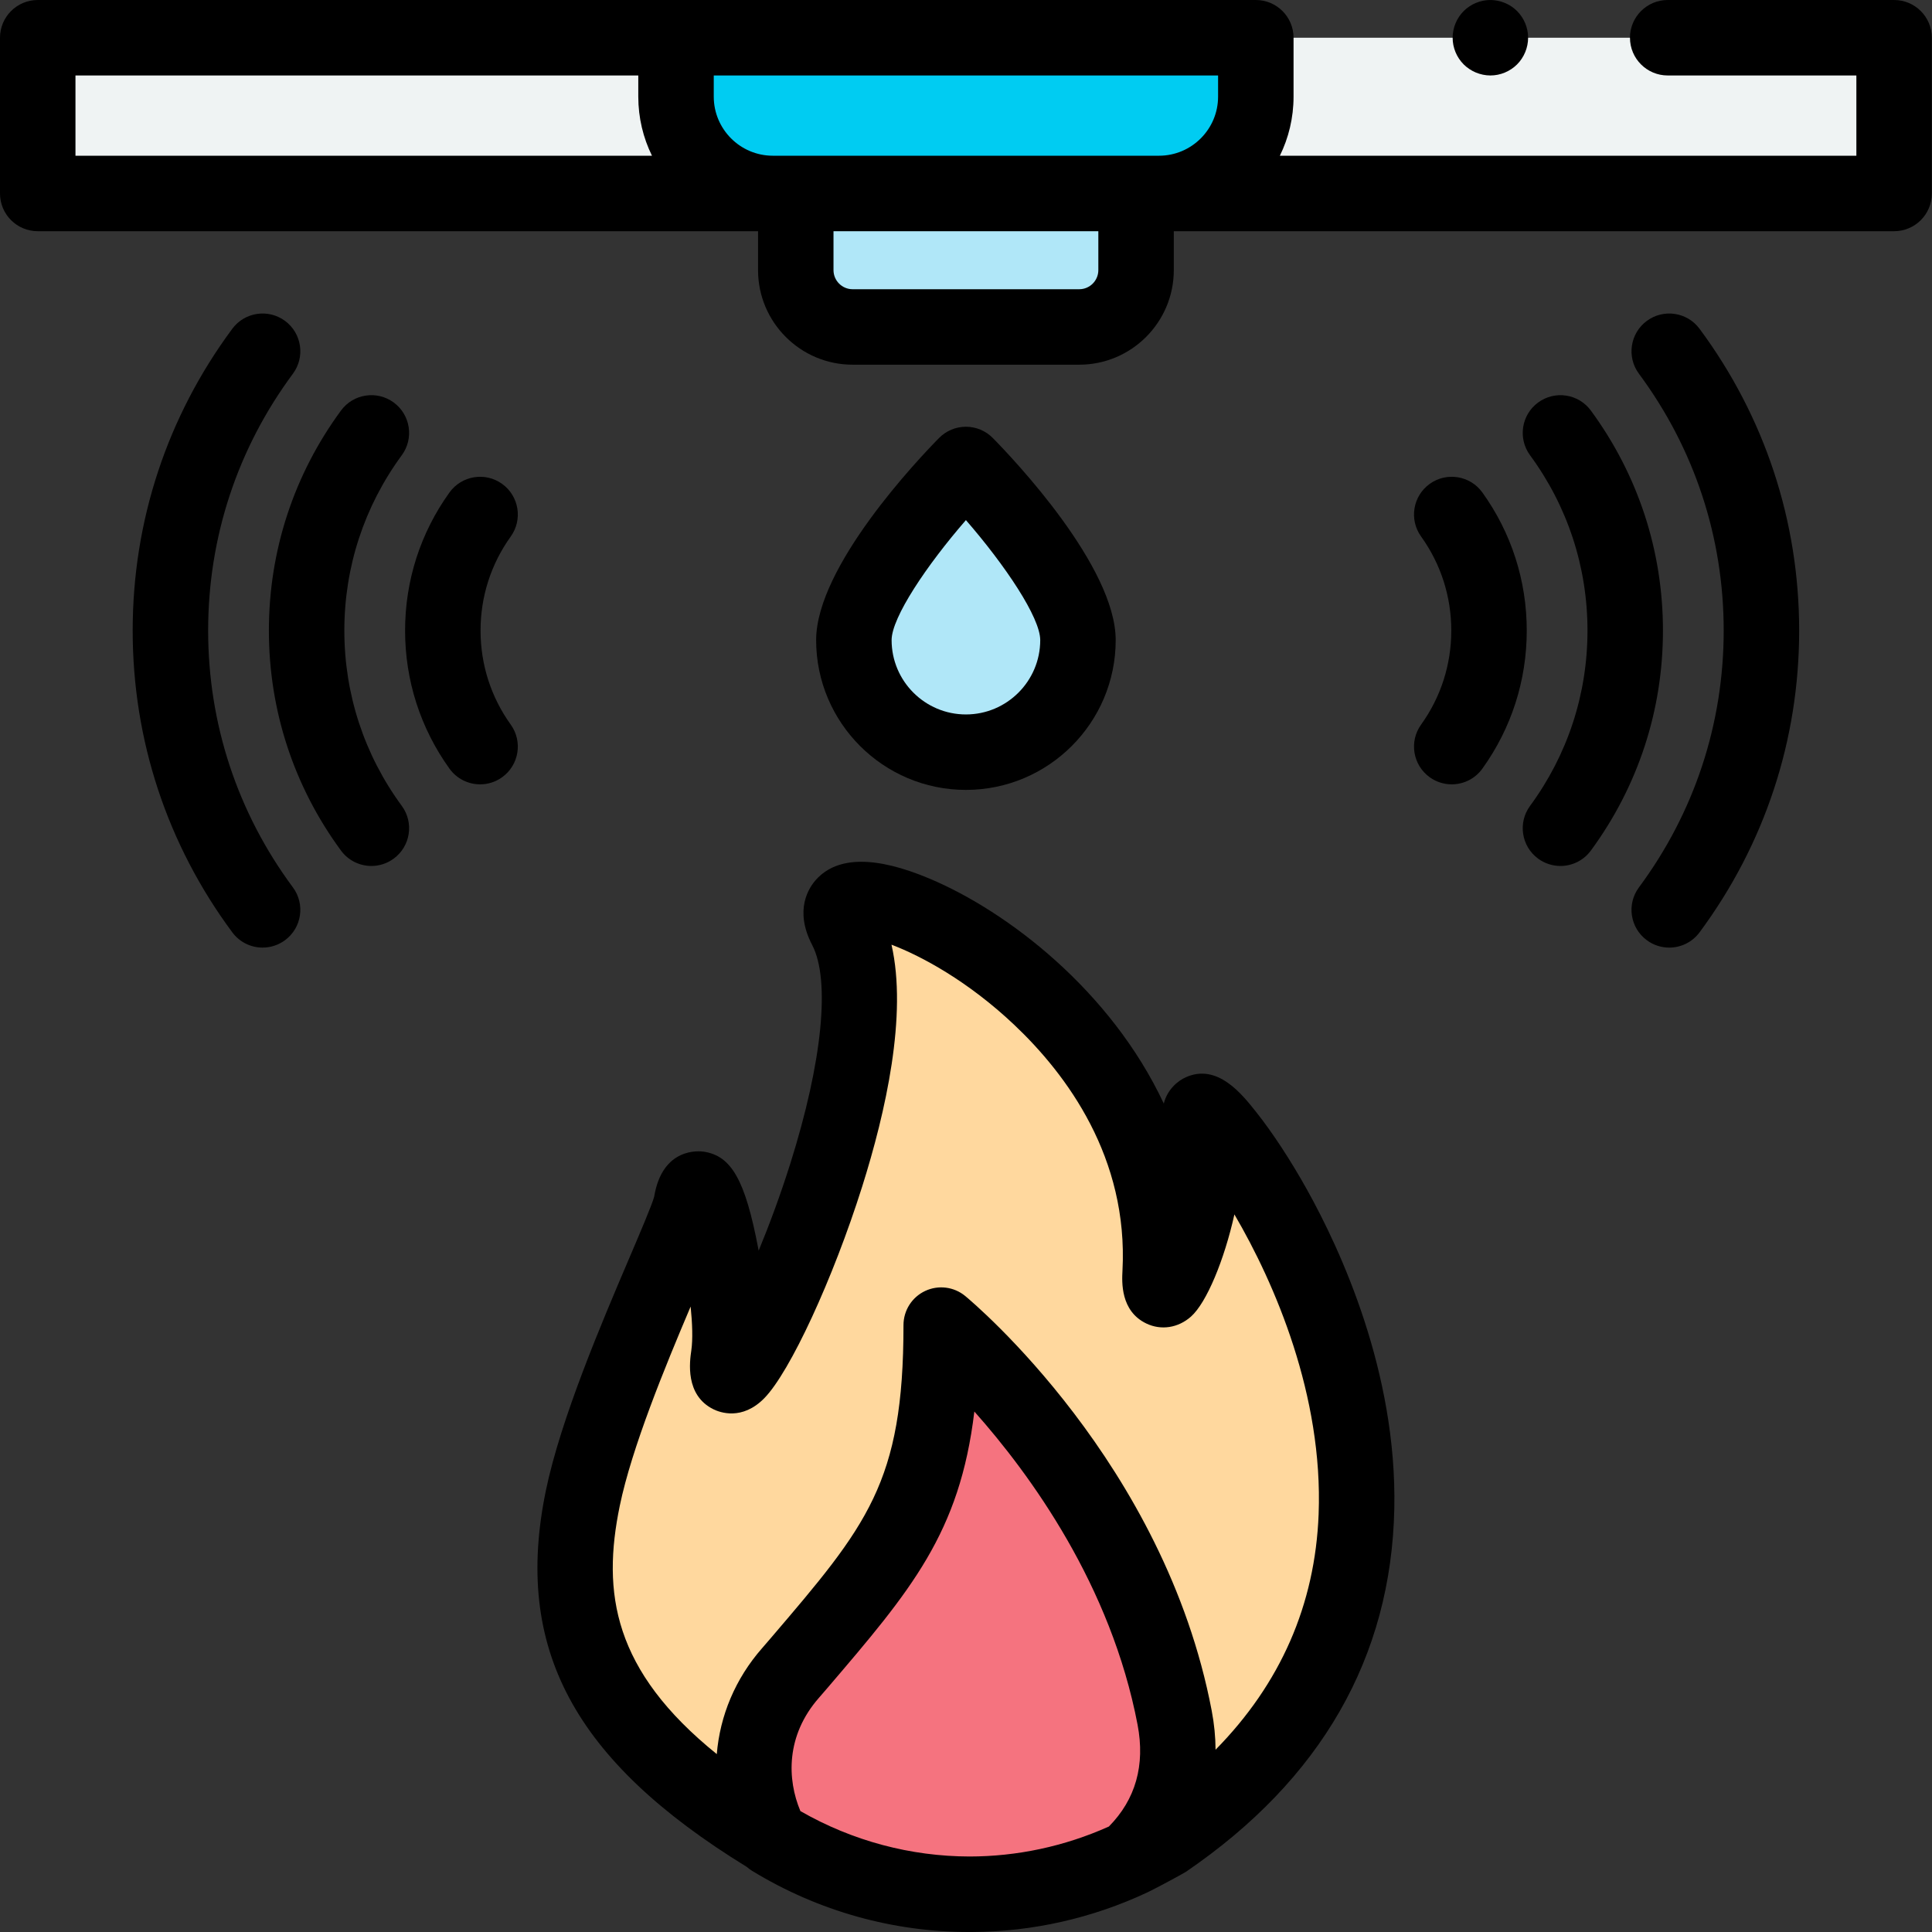 <svg height="512pt" viewBox="0 0 512 512" width="512pt" xmlns="http://www.w3.org/2000/svg"><rect x="0" y="0" width="512" height="512" fill="#333333" stroke="none"/><path d="m413.531 229.488c-2.059 0-4.129-.633-5.914-1.941-4.449-3.27-5.406-9.527-2.137-13.98 9.957-13.555 15.219-29.621 15.219-46.461 0-16.84-5.262-32.906-15.219-46.461-3.27-4.453-2.312-10.711 2.137-13.98 4.453-3.266 10.711-2.312 13.98 2.141 12.496 17.016 19.102 37.172 19.102 58.301 0 21.129-6.605 41.289-19.102 58.301-1.961 2.668-4.992 4.082-8.066 4.082zm0 0"/><path d="m442.355 251.125c-2.066 0-4.156-.641-5.945-1.969-4.438-3.285-5.367-9.551-2.078-13.984 14.695-19.828 22.465-43.363 22.465-68.066s-7.766-48.238-22.465-68.066c-3.289-4.438-2.355-10.699 2.078-13.988 4.438-3.289 10.699-2.359 13.988 2.078 17.27 23.297 26.398 50.953 26.398 79.977 0 29.02-9.129 56.676-26.398 79.973-1.961 2.648-4.98 4.047-8.043 4.047zm0 0"/><path d="m384.719 207.859c-2.02 0-4.059-.609-5.824-1.879-4.484-3.219-5.512-9.469-2.289-13.953 5.234-7.289 8-15.906 8-24.922s-2.766-17.633-8-24.922c-3.223-4.488-2.195-10.734 2.289-13.957 4.488-3.219 10.734-2.191 13.953 2.293 7.691 10.711 11.758 23.363 11.758 36.586 0 13.223-4.066 25.875-11.758 36.586-1.953 2.719-5.02 4.168-8.129 4.168zm0 0"/><path d="m98.426 229.488c-3.074 0-6.105-1.414-8.066-4.082-12.496-17.016-19.102-37.172-19.102-58.301 0-21.129 6.605-41.289 19.102-58.301 3.27-4.453 9.527-5.41 13.977-2.141 4.453 3.27 5.41 9.527 2.141 13.977-9.957 13.559-15.223 29.625-15.223 46.465 0 16.836 5.266 32.902 15.223 46.461 3.27 4.449 2.312 10.707-2.141 13.977-1.781 1.312-3.855 1.945-5.91 1.945zm0 0"/><path d="m69.598 251.125c-3.059 0-6.078-1.398-8.039-4.047-17.27-23.297-26.398-50.953-26.398-79.973 0-29.023 9.129-56.68 26.398-79.977 3.285-4.434 9.551-5.367 13.988-2.078 4.434 3.289 5.367 9.551 2.078 13.988-14.699 19.828-22.465 43.363-22.465 68.066s7.766 48.238 22.465 68.066c3.285 4.438 2.355 10.699-2.082 13.984-1.789 1.328-3.875 1.969-5.945 1.969zm0 0"/><path d="m127.238 207.859c-3.109 0-6.176-1.449-8.129-4.168-7.691-10.711-11.758-23.359-11.758-36.586 0-13.223 4.066-25.875 11.758-36.586 3.219-4.484 9.465-5.512 13.953-2.289 4.484 3.219 5.512 9.469 2.289 13.953-5.234 7.289-8 15.906-8 24.922s2.766 17.633 8 24.922c3.223 4.484 2.195 10.734-2.289 13.957-1.766 1.266-3.805 1.875-5.824 1.875zm0 0"/><path d="m318.398 296.488c5.254 15.273-11.93 59.336-10.941 40.812 4.062-76.715-96.363-116.426-83.359-91.504 17.84 34.195-35.398 143.922-30.996 113.508 2.191-15.145-7.285-56.918-9.891-40.434-1.039 6.617-23.012 50.363-28.758 78.172-7.324 35.473 4.34 62.016 48.922 89.328h.016c.48.305.961.609 1.453.898 28.883 17.625 64.621 19.445 95.047 5.148 1.926-.91 3.82-1.871 5.695-2.91 1.77-.961 2.832-1.555 2.934-1.629 112.293-76.504 3.176-210.871 9.879-191.391zm0 0" fill="#ffd89e"/><path d="m299.594 492.418c-30.426 14.297-66.168 12.477-95.051-5.148-7.172-13.27-6.73-30.602 4.934-43.887.762-.871 1.508-1.73 2.242-2.594 26.328-30.793 37.711-44.137 37.711-89.621 0 0 49.922 41.309 61.863 104.059 3.113 16.344-2.555 28.691-11.699 37.191zm0 0" fill="#f5737f"/><path d="m346.297 315.133c-4.281-7.672-9.016-14.895-13.328-20.344-3.863-4.883-10.332-13.055-18.719-9.305-2.133.953-4.91 3.25-5.832 6.969-14-29.863-41.293-50.859-62.086-59.613-14.254-6.004-24.336-5.945-29.969.172-1.961 2.129-5.996 8.086-1.133 17.41 4.867 9.324 2.707 30.961-5.77 57.875-2.664 8.453-5.586 16.312-8.406 23.145-.043-.23-.086-.445-.121-.637-3.438-18.027-7.078-24.488-14.426-25.602-1.121-.164-10.969-1.266-13.145 11.934-.527 2.035-3.73 9.547-6.562 16.184-7.254 16.988-18.207 42.664-22.141 61.699-8.605 41.68 7.316 71.516 53.238 99.723.445.395.926.754 1.438 1.062 17.629 10.758 37.512 16.195 57.477 16.195.32 0 .641-.004.961-.004 15.781-.098 31.605-3.59 46.398-10.543 2.246-1.062 9.684-5.09 10.133-5.422 35.816-24.457 54.387-56.836 55.199-96.238.746-36.16-14.223-68.562-23.207-84.66zm-52.43 168.914c-11.82 5.301-24.402 7.934-36.949 7.945-15.508-.035-30.949-4.074-44.805-12.035-3.539-8.406-3.883-20 4.91-30.016.781-.895 1.547-1.777 2.293-2.652 22.059-25.805 35.047-40.988 38.895-73.223 14.852 16.695 36.23 46.098 43.262 83.027 2.039 10.707-.52 19.766-7.605 26.953zm55.586-82.797c-.922 24.012-10.09 44.934-27.316 62.445-.016-3.375-.352-6.828-1.02-10.34-12.473-65.535-63.16-108.109-65.312-109.891-2.984-2.469-7.125-2.992-10.633-1.344-3.504 1.648-5.738 5.172-5.738 9.047 0 41.82-9.617 53.066-35.324 83.133-.715.836-1.438 1.672-2.145 2.484-7.125 8.113-11.18 17.945-12.008 28.074-27.461-22.176-30.473-42.727-25.711-65.797 3.176-15.375 11.992-36.828 18.781-52.812.461 4.523.598 8.715.18 11.621-.426 2.93-1.719 11.855 5.852 15.598 1.68.832 7.613 3.074 13.5-2.941 6.809-6.957 18.191-31.566 25.914-56.027 6.242-19.766 12.047-45.539 7.781-64.148 8.02 3.039 20.344 9.727 32.484 21.195 13.98 13.211 30.32 35.254 28.73 65.223-.152 2.914-.566 10.656 6.305 13.965 3.918 1.887 8.461 1.188 11.855-1.828 4.137-3.676 8.824-15.012 11.504-27.074 10.781 18.418 23.523 48.074 22.32 79.418zm0 0"/><path d="m332.805 10h-322.805v41.27h491.957v-41.27h-59.996" fill="#eff3f3"/><path d="m307.141 51.27h-102.324c-14.176 0-25.664-11.492-25.664-25.664v-15.605h153.652v15.605c0 14.172-11.488 25.664-25.664 25.664zm0 0" fill="#00ccf2"/><path d="m286.008 86.648h-60.059c-8.316 0-15.062-6.746-15.062-15.062v-20.316h90.184v20.316c0 8.316-6.746 15.062-15.062 15.062zm0 0" fill="#b0e7f8"/><path d="m501.957 0h-59.996c-5.523 0-10 4.477-10 10s4.477 10 10 10h49.996v21.27h-152.781c2.324-4.73 3.629-10.047 3.629-15.664v-15.605c0-5.523-4.477-10-10-10h-322.805c-5.523 0-10 4.477-10 10v41.27c0 5.523 4.477 10 10 10h190.891v10.316c0 13.816 11.242 25.059 25.059 25.059h60.059c13.816 0 25.059-11.242 25.059-25.059v-10.316h190.891c5.523 0 10-4.477 10-10v-41.27c0-5.523-4.477-10-10-10zm-179.152 20v5.605c0 8.637-7.023 15.664-15.664 15.664h-102.324c-8.641 0-15.664-7.027-15.664-15.664v-5.605zm-302.805 0h149.152v5.605c0 5.613 1.305 10.934 3.629 15.664h-152.781zm271.07 51.586c0 2.789-2.273 5.062-5.062 5.062h-60.059c-2.789 0-5.062-2.273-5.062-5.062v-10.316h70.184zm0 0"/><path d="m285.672 169.641c0 16.398-13.293 29.691-29.695 29.691-16.398 0-29.691-13.293-29.691-29.691 0-16.402 29.691-46.551 29.691-46.551s29.695 30.148 29.695 46.551zm0 0" fill="#b0e7f8"/><path d="m255.977 209.332c-21.887 0-39.691-17.805-39.691-39.691 0-19.508 27.133-48.043 32.57-53.566 1.879-1.906 4.445-2.984 7.121-2.984 2.68 0 5.246 1.078 7.125 2.984 5.441 5.523 32.57 34.059 32.57 53.566 0 21.887-17.809 39.691-39.695 39.691zm0-71.5c-10.441 12.027-19.691 25.816-19.691 31.809 0 10.859 8.836 19.695 19.691 19.695 10.859 0 19.695-8.836 19.695-19.695 0-5.992-9.246-19.777-19.695-31.809zm0 0"/><path d="m394.969 20c-.652 0-1.312-.07-1.961-.203-.629-.129-1.262-.32-1.871-.57-.602-.25-1.18-.559-1.719-.918-.551-.359-1.062-.781-1.523-1.238-.457-.461-.879-.973-1.246-1.523-.363-.539-.672-1.117-.922-1.727-.25-.602-.441-1.23-.57-1.871s-.191-1.301-.191-1.949c0-2.629 1.07-5.211 2.93-7.07.461-.461.973-.879 1.523-1.238.539-.363 1.117-.672 1.719-.922.609-.25 1.242-.441 1.871-.57 3.25-.66 6.707.41 9.027 2.73 1.859 1.859 2.93 4.441 2.93 7.07 0 .648-.07 1.309-.199 1.949s-.32 1.27-.57 1.871c-.25.609-.559 1.188-.918 1.727-.359.551-.781 1.062-1.242 1.523-1.859 1.859-4.438 2.93-7.066 2.93zm0 0"/></svg>